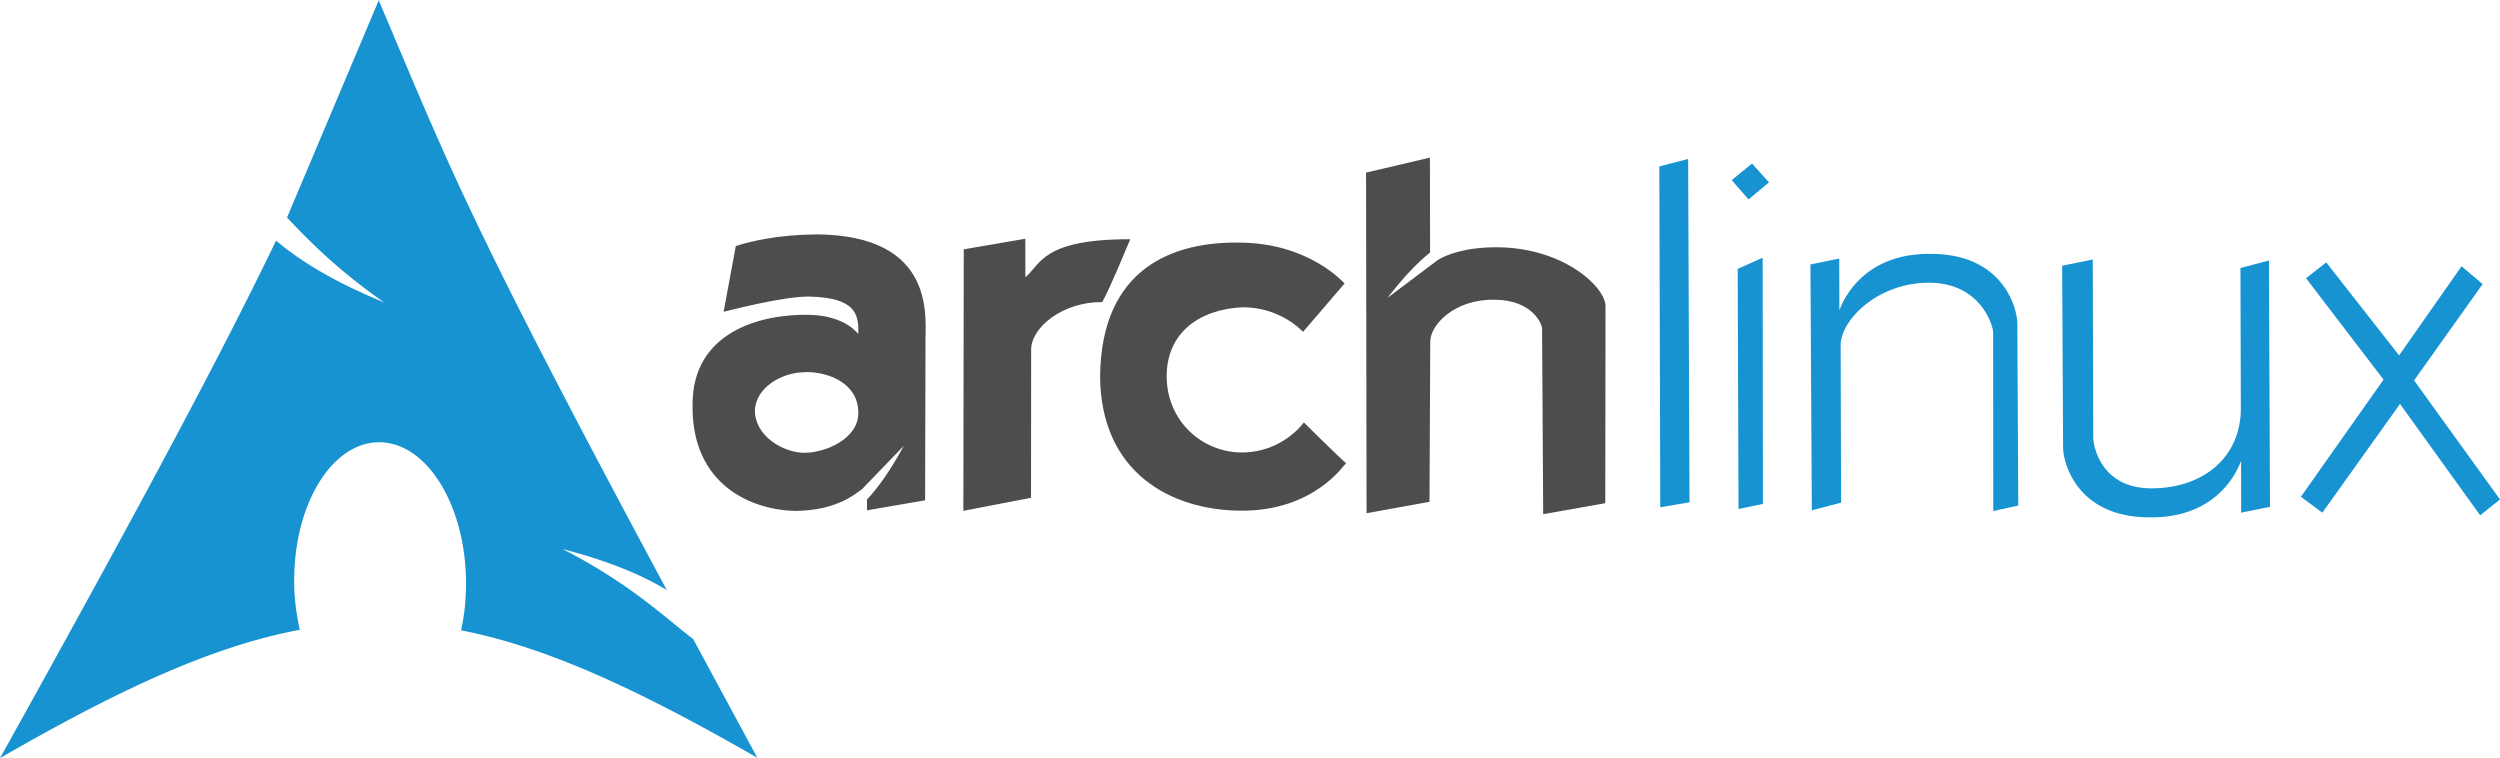 <?xml version="1.0" encoding="UTF-8" standalone="no"?>
<svg
   width="100"
   height="30.325"
   fill-rule="evenodd"
   version="1.1"
   id="svg2"
   sodipodi:docname="archlinux-banner.svg"
   inkscape:version="1.3.2 (091e20ef0f, 2023-11-25, custom)"
   xmlns:inkscape="http://www.inkscape.org/namespaces/inkscape"
   xmlns:sodipodi="http://sodipodi.sourceforge.net/DTD/sodipodi-0.dtd"
   xmlns="http://www.w3.org/2000/svg"
   xmlns:svg="http://www.w3.org/2000/svg">
  <defs
     id="defs2" />
  <sodipodi:namedview
     id="namedview2"
     pagecolor="#ffffff"
     bordercolor="#000000"
     borderopacity="0.25"
     inkscape:showpageshadow="2"
     inkscape:pageopacity="0.0"
     inkscape:pagecheckerboard="0"
     inkscape:deskcolor="#d1d1d1"
     inkscape:zoom="9.9501217"
     inkscape:cx="27.085096"
     inkscape:cy="12.56266"
     inkscape:window-width="949"
     inkscape:window-height="509"
     inkscape:window-x="0"
     inkscape:window-y="0"
     inkscape:window-maximized="1"
     inkscape:current-layer="svg2" />
  <path
     d="m 32.597,9.381 c -1.472,-0.002 -2.694,0.3 -3.166,0.464 l -0.486,2.626 c -0.001,0.01 2.42,-0.646 3.487,-0.607 1.766,0.063 1.93,0.675 1.898,1.5 0.03,0.048 -0.456,-0.746 -1.984,-0.772 -1.928,-0.033 -4.648,0.682 -4.644,3.592 -0.052,3.273 2.445,4.236 4.145,4.253 1.53,-0.028 2.246,-0.58 2.638,-0.874 l 1.67,-1.732 c -0.533,0.968 -0.994,1.637 -1.475,2.15 v 0.432 l 2.324,-0.4 0.016,-6.316 C 36.996,12.803 37.533,9.382 32.598,9.374 Z m -0.334,5.5 c 0.963,0.013 2.068,0.488 2.07,1.63 0.005,1.04 -1.302,1.598 -2.152,1.6 -0.85,0.002 -1.98,-0.668 -1.984,-1.682 0.016,-0.906 1.064,-1.562 2.066,-1.54 z m 6.287,-4.907 -0.016,10.46 2.707,-0.522 0.005,-5.93 c 10e-4,-0.883 1.262,-1.915 2.844,-1.898 0.336,-0.608 0.967,-2.16 1.12,-2.514 -3.535,-0.008 -3.58,1.016 -4.195,1.52 L 41.013,9.55 38.549,9.973 Z m 15.235,1.364 c -0.026,-0.012 -1.412,-1.62 -4.198,-1.634 -2.6,-0.043 -5.536,0.968 -5.583,5.344 0.023,3.847 2.812,5.35 5.598,5.38 2.982,0.03 4.168,-1.864 4.24,-1.9 -0.356,-0.308 -1.688,-1.63 -1.688,-1.63 0,0 -0.832,1.185 -2.447,1.2 -1.615,0.015 -3.02,-1.248 -3.04,-3.012 -0.02,-1.764 1.3,-2.72 3.05,-2.796 1.524,0 2.404,0.984 2.404,0.984 z m 3.413,-5.034 -2.556,0.6 0.02,13.624 2.518,-0.455 0.03,-6.412 c 0.005,-0.672 0.973,-1.705 2.588,-1.672 1.544,0.016 1.9,1.03 1.885,1.157 l 0.045,7.422 2.483,-0.44 0.01,-7.87 c 0.016,-0.757 -1.66,-2.357 -4.352,-2.368 -1.28,0.002 -1.988,0.292 -2.35,0.505 l -2.02,1.52 c 0.64,-0.823 1.178,-1.392 1.704,-1.815 L 57.197,6.305 Z"
     fill="#4d4d4d"
     id="path1" />
  <path
     d="m 66.373,6.658 1.153,-0.3 0.055,13.735 -1.17,0.2 z m 3.134,4.1 1,-0.45 0.01,9.85 -0.976,0.202 z m -0.24,-3.552 0.815,-0.665 0.677,0.753 -0.815,0.683 z m 3.15,3.372 1.153,-0.235 0.005,2.06 c 0,0.088 0.633,-2.3 3.686,-2.247 2.964,0.016 3.45,2.3 3.433,2.826 l 0.037,7.24 -1,0.22 -0.006,-7.152 c 0.012,-0.2 -0.462,-1.975 -2.556,-1.98 -2.094,-0.005 -3.545,1.52 -3.543,2.497 l 0.017,6.3 -1.17,0.306 z m 18.383,9.694 -1.153,0.235 -0.005,-2.06 c 0,-0.088 -0.633,2.3 -3.686,2.247 -2.964,-0.016 -3.45,-2.3 -3.433,-2.826 l -0.037,-7.24 1.225,-0.247 0.02,7.152 c 0.001,0.195 0.234,2.003 2.33,2 2.096,-0.003 3.56,-1.26 3.572,-3.17 l -0.015,-5.643 1.14,-0.3 z m 2.25,-9.776 -0.808,0.633 3.1,4.056 -3.306,4.686 0.858,0.636 3.106,-4.35 3.207,4.455 0.793,-0.633 -3.437,-4.763 2.742,-3.852 -0.843,-0.713 -2.498,3.564 z M 15.145,0.024 11.481,8.702 c 0.92,0.976 2.05,2.112 3.886,3.396 -1.973,-0.812 -3.32,-1.627 -4.325,-2.473 -1.922,4 -4.932,9.722 -11.042,20.7 4.802,-2.772 8.525,-4.482 11.994,-5.134 a 8.79,8.79 0 0 1 -0.228,-2.057 l 0.006,-0.154 c 0.076,-3.077 1.677,-5.442 3.573,-5.282 1.896,0.16 3.37,2.786 3.293,5.863 a 8.69,8.69 0 0 1 -0.194,1.652 c 3.432,0.67 7.114,2.376 11.85,5.1 L 27.73,25.567 C 26.476,24.595 25.168,23.33 22.5,21.96 c 1.834,0.477 3.147,1.026 4.17,1.64 C 18.575,8.528 17.92,6.526 15.143,0 Z"
     fill="#1793d1"
     id="path2" />
</svg>
